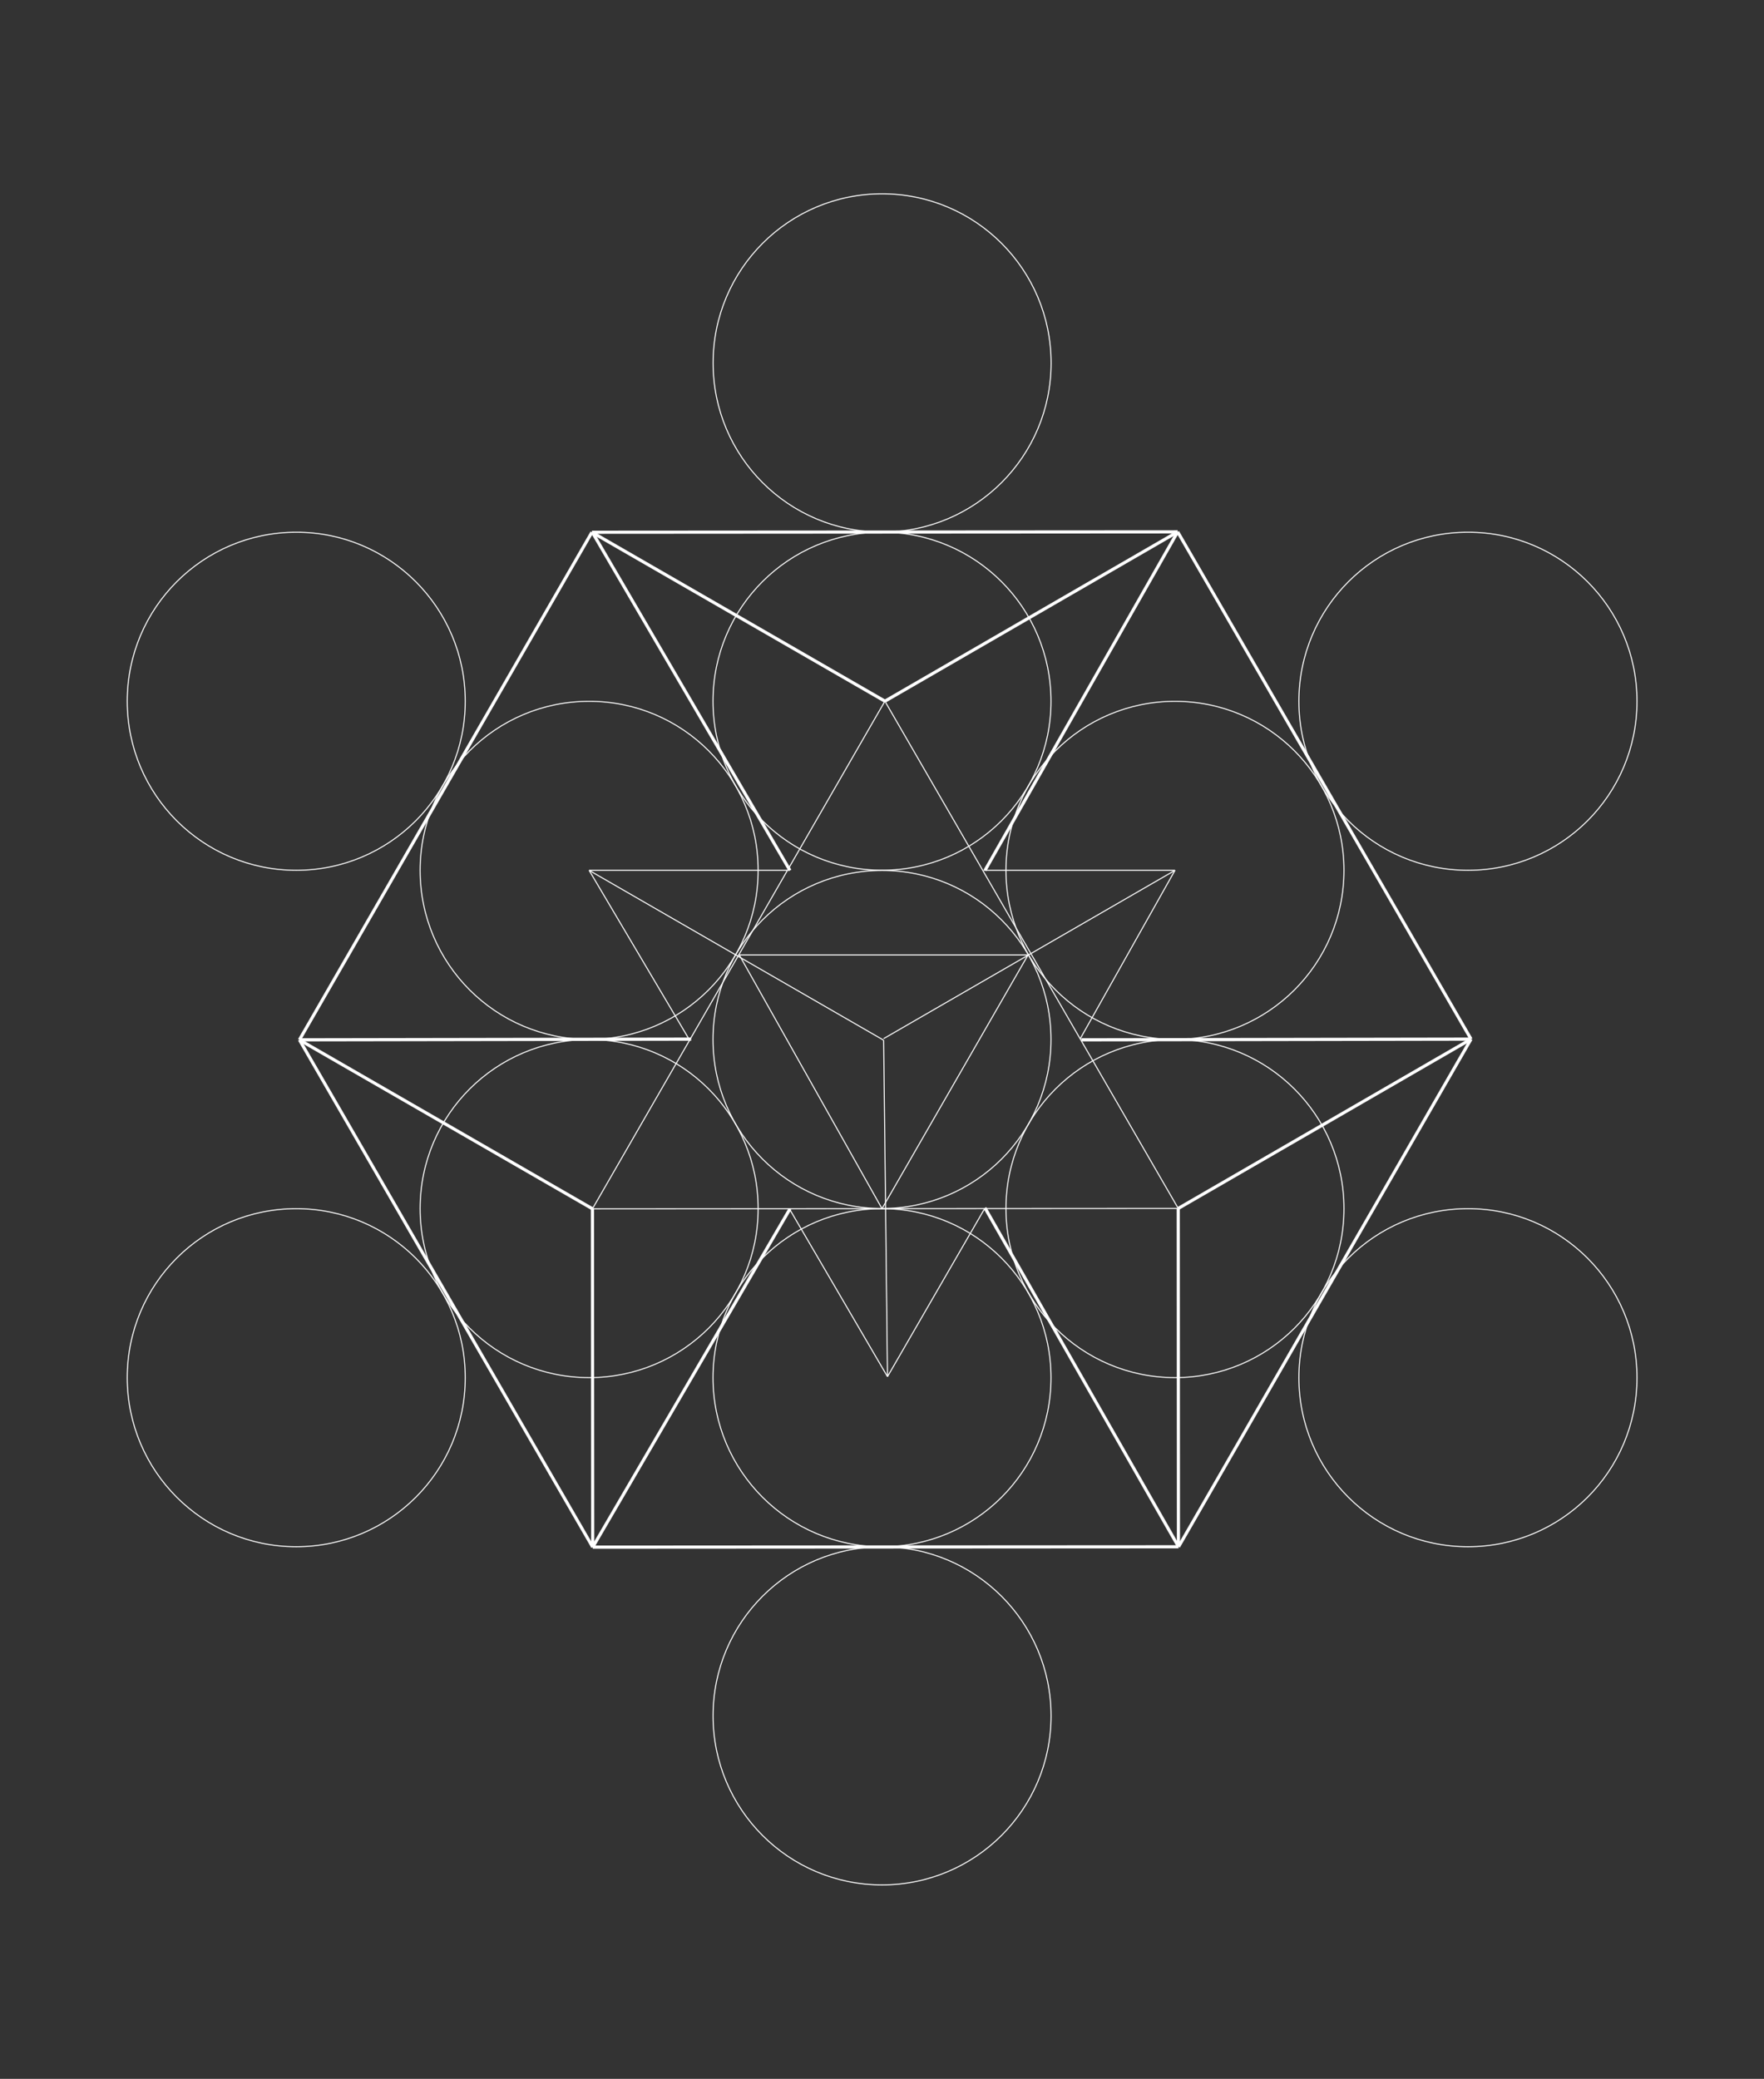 <?xml version="1.0" encoding="utf-8"?>
<!-- Generator: Adobe Illustrator 16.0.0, SVG Export Plug-In . SVG Version: 6.00 Build 0)  -->
<!DOCTYPE svg PUBLIC "-//W3C//DTD SVG 1.1//EN" "http://www.w3.org/Graphics/SVG/1.1/DTD/svg11.dtd">
<svg version="1.1" id="Layer_1" xmlns="http://www.w3.org/2000/svg" xmlns:xlink="http://www.w3.org/1999/xlink" x="0px" y="0px"
	 width="1683.969px" height="1984.252px" viewBox="0 0 1683.969 1984.252" enable-background="new 0 0 1683.969 1984.252"
	 xml:space="preserve">
<rect x="0" y="0" width="1683.969" height="1984.252" fill="#333333" stroke="none"/>
<g id="_x36_4Tetra3DFullGroup">
	<g id="back" display="none">
		<rect id="image" y="-13.988" display="inline" fill="#130E22" width="1683.969" height="2012.229"/>
	</g>
	<g id="fruit">
		<g>
			<path fill="none" stroke="#FFFFFF" d="M1003.332,992.205c0,89.435-72.331,161.333-161.343,161.333
				c-89.193,0-161.346-72.322-161.346-161.333c0-89.253,72.271-161.354,161.346-161.354
				C931.081,830.73,1003.332,902.951,1003.332,992.205z"/>
			<path fill="none" stroke="#FFFFFF" d="M1003.332,669.316c0,89.213-72.331,161.333-161.343,161.333
				c-89.193,0-161.346-72.321-161.346-161.333c0-89.454,72.271-161.354,161.346-161.354
				C931.081,507.882,1003.332,580.164,1003.332,669.316z"/>
			<path fill="none" stroke="#FFFFFF" d="M723.748,830.73c0,89.271-72.331,161.353-161.344,161.353
				c-89.284,0-161.347-72.34-161.347-161.354c0-89.214,72.332-161.332,161.347-161.332
				C651.438,669.276,723.748,741.517,723.748,830.73z"/>
			<path fill="none" stroke="#FFFFFF" d="M723.748,1153.597c0,89.354-72.331,161.335-161.344,161.335
				c-89.284,0-161.347-72.341-161.347-161.335c0-89.392,72.332-161.352,161.347-161.352
				C651.438,992.146,723.748,1064.306,723.748,1153.597z"/>
			<path fill="none" stroke="#FFFFFF" d="M1003.332,1314.992c0,89.452-72.331,161.354-161.343,161.354
				c-89.193,0-161.346-72.341-161.346-161.354c0-89.415,72.271-161.335,161.346-161.335
				C931.081,1153.561,1003.332,1225.779,1003.332,1314.992z"/>
			<path fill="none" stroke="#FFFFFF" d="M1282.998,1153.597c0,89.354-72.331,161.335-161.344,161.335
				c-89.193,0-161.347-72.341-161.347-161.335c0-89.352,72.332-161.352,161.347-161.352
				C1210.667,992.245,1282.998,1064.344,1282.998,1153.597z"/>
			<path fill="none" stroke="#FFFFFF" d="M1282.998,830.73c0,89.271-72.331,161.353-161.344,161.353
				c-89.193,0-161.347-72.34-161.347-161.354c0-89.214,72.332-161.332,161.347-161.332
				C1210.667,669.376,1282.998,741.517,1282.998,830.73z"/>
			<path fill="none" stroke="#FFFFFF" d="M1003.433,346.529c0,89.112-72.331,161.334-161.343,161.334
				c-89.424,0-161.345-72.322-161.345-161.334c0-89.453,72.333-161.535,161.345-161.535
				C931.201,185.056,1003.433,257.255,1003.433,346.529z"/>
			<path fill="none" stroke="#FFFFFF" d="M444.152,669.356c0,89.149-72.331,161.334-161.346,161.334
				c-89.214,0-161.345-72.321-161.345-161.334c0-89.232,72.332-161.354,161.345-161.354
				C371.84,507.882,444.152,580.164,444.152,669.356z"/>
			<path fill="none" stroke="#FFFFFF" d="M444.152,1314.992c0,89.452-72.331,161.354-161.346,161.354
				c-89.214,0-161.345-72.341-161.345-161.354c0-89.415,72.332-161.335,161.345-161.335
				C371.821,1153.657,444.152,1225.779,444.152,1314.992z"/>
			<path fill="none" stroke="#FFFFFF" d="M1562.734,1314.992c0,89.452-72.333,161.354-161.348,161.354
				c-89.44,0-161.439-72.341-161.439-161.354c0-89.415,72.331-161.335,161.439-161.335
				C1490.401,1153.561,1562.734,1225.779,1562.734,1314.992z"/>
			<path fill="none" stroke="#FFFFFF" d="M1562.734,669.356c0,89.213-72.333,161.334-161.348,161.334
				c-89.44,0-161.439-72.321-161.439-161.334c0-89.232,72.331-161.354,161.439-161.354
				C1490.401,507.923,1562.734,580.164,1562.734,669.356z"/>
			<path fill="none" stroke="#FFFFFF" d="M1003.394,1637.778c0,89.174-72.331,161.354-161.344,161.354
				c-89.441,0-161.344-72.341-161.344-161.354c0-89.438,72.291-161.354,161.344-161.354
				C931.162,1476.387,1003.394,1548.625,1003.394,1637.778z"/>
		</g>
	</g>
	<g id="VE">
		
			<line fill="none" stroke="#FFFFFF" stroke-width="3" stroke-miterlimit="10" x1="1124.244" y1="507.653" x2="565.059" y2="508.032"/>
		
			<line fill="none" stroke="#FFFFFF" stroke-width="3" stroke-miterlimit="10" x1="565.059" y1="508.032" x2="285.849" y2="992.502"/>
		
			<line fill="none" stroke="#FFFFFF" stroke-width="3" stroke-miterlimit="10" x1="565.833" y1="1476.724" x2="1125.09" y2="1476.392"/>
		
			<line fill="none" stroke="#FFFFFF" stroke-width="3" stroke-miterlimit="10" x1="1125.09" y1="1476.392" x2="1404.301" y2="991.829"/>
		
			<line fill="none" stroke="#FFFFFF" stroke-width="3" stroke-miterlimit="10" x1="1404.301" y1="991.829" x2="1124.244" y2="507.653"/>
		
			<line fill="none" stroke="#FFFFFF" stroke-width="3" stroke-miterlimit="10" x1="565.059" y1="508.032" x2="844.768" y2="669.27"/>
		
			<line fill="none" stroke="#FFFFFF" stroke-width="3" stroke-miterlimit="10" x1="844.768" y1="669.27" x2="1124.244" y2="507.653"/>
		
			<line fill="none" stroke="#FFFFFF" stroke-width="3" stroke-miterlimit="10" x1="565.833" y1="1476.724" x2="565.576" y2="1153.787"/>
		
			<line fill="none" stroke="#FFFFFF" stroke-width="3" stroke-miterlimit="10" x1="565.576" y1="1153.787" x2="285.849" y2="992.566"/>
		
			<line fill="none" stroke="#FFFFFF" stroke-width="3" stroke-miterlimit="10" x1="285.849" y1="992.502" x2="565.833" y2="1476.724"/>
		
			<line fill="none" stroke="#FFFFFF" stroke-width="3" stroke-miterlimit="10" x1="1404.301" y1="991.848" x2="1124.797" y2="1153.438"/>
		
			<line fill="none" stroke="#FFFFFF" stroke-width="3" stroke-miterlimit="10" x1="1124.797" y1="1153.438" x2="1124.979" y2="1476.281"/>
		
			<line fill="none" stroke="#FFFFFF" stroke-width="3" stroke-miterlimit="10" x1="1404.301" y1="991.848" x2="1032.252" y2="992.502"/>
		
			<line fill="none" stroke="#FFFFFF" stroke-width="3" stroke-miterlimit="10" x1="659.794" y1="991.848" x2="285.849" y2="992.502"/>
		
			<line fill="none" stroke="#FFFFFF" stroke-width="3" stroke-miterlimit="10" x1="940.26" y1="830.868" x2="1124.244" y2="507.654"/>
		
			<line fill="none" stroke="#FFFFFF" stroke-width="3" stroke-miterlimit="10" x1="754.148" y1="830.868" x2="565.44" y2="508.033"/>
		<line fill="none" stroke="#FFFFFF" stroke-width="3" x1="754.148" y1="1153.842" x2="565.833" y2="1476.724"/>
		<line fill="none" stroke="#FFFFFF" stroke-width="3" x1="940.26" y1="1152.89" x2="1125.09" y2="1476.392"/>
	</g>
	<g id="sixtyFour">
		<line fill="none" stroke="#FFFFFF" stroke-miterlimit="10" x1="939.152" y1="830.74" x2="1121.655" y2="830.74"/>
		<line fill="none" stroke="#FFFFFF" stroke-miterlimit="10" x1="562.405" y1="830.74" x2="751.724" y2="830.74"/>
		<line fill="none" stroke="#FFFFFF" stroke-miterlimit="10" x1="940.063" y1="1153.438" x2="847.223" y2="1314"/>
		<line fill="none" stroke="#FFFFFF" stroke-miterlimit="10" x1="1121.655" y1="830.741" x2="1031.275" y2="991.35"/>
		<line fill="none" stroke="#FFFFFF" stroke-miterlimit="10" x1="847.223" y1="1314" x2="753.383" y2="1153.438"/>
		<line fill="none" stroke="#FFFFFF" stroke-miterlimit="10" x1="658.292" y1="992.763" x2="562.405" y2="830.741"/>
		<line fill="none" stroke="#FFFFFF" stroke-miterlimit="10" x1="847.235" y1="1314.002" x2="843.571" y2="992.761"/>
		<line fill="none" stroke="#FFFFFF" stroke-miterlimit="10" x1="843.358" y1="992.762" x2="562.405" y2="830.741"/>
		<line fill="none" stroke="#FFFFFF" stroke-miterlimit="10" x1="843.571" y1="991.35" x2="1121.655" y2="830.741"/>
		<line fill="none" stroke="#FFFFFF" stroke-miterlimit="10" x1="705.74" y1="911.528" x2="981.392" y2="911.528"/>
		<line fill="none" stroke="#FFFFFF" stroke-miterlimit="10" x1="705.74" y1="911.528" x2="841.989" y2="1153.657"/>
		<line fill="none" stroke="#FFFFFF" stroke-miterlimit="10" x1="841.989" y1="1153.657" x2="981.392" y2="911.528"/>
		<line fill="none" stroke="#FFFFFF" stroke-miterlimit="10" x1="844.768" y1="669.27" x2="1124.797" y2="1153.438"/>
		<line fill="none" stroke="#FFFFFF" stroke-miterlimit="10" x1="1124.797" y1="1153.438" x2="565.576" y2="1153.787"/>
		<line fill="none" stroke="#FFFFFF" stroke-miterlimit="10" x1="565.576" y1="1153.787" x2="844.768" y2="669.27"/>
	</g>
	<g id="hexagon">
		<polygon fill="#FFFFFF" fill-opacity="0" stroke="#FFE86D" stroke-miterlimit="10" stroke-opacity="0" points="-7,507 834,21 
			1675,507 1675,1478 834,1963 -7,1478 		"/>
	</g>
</g>
</svg>

